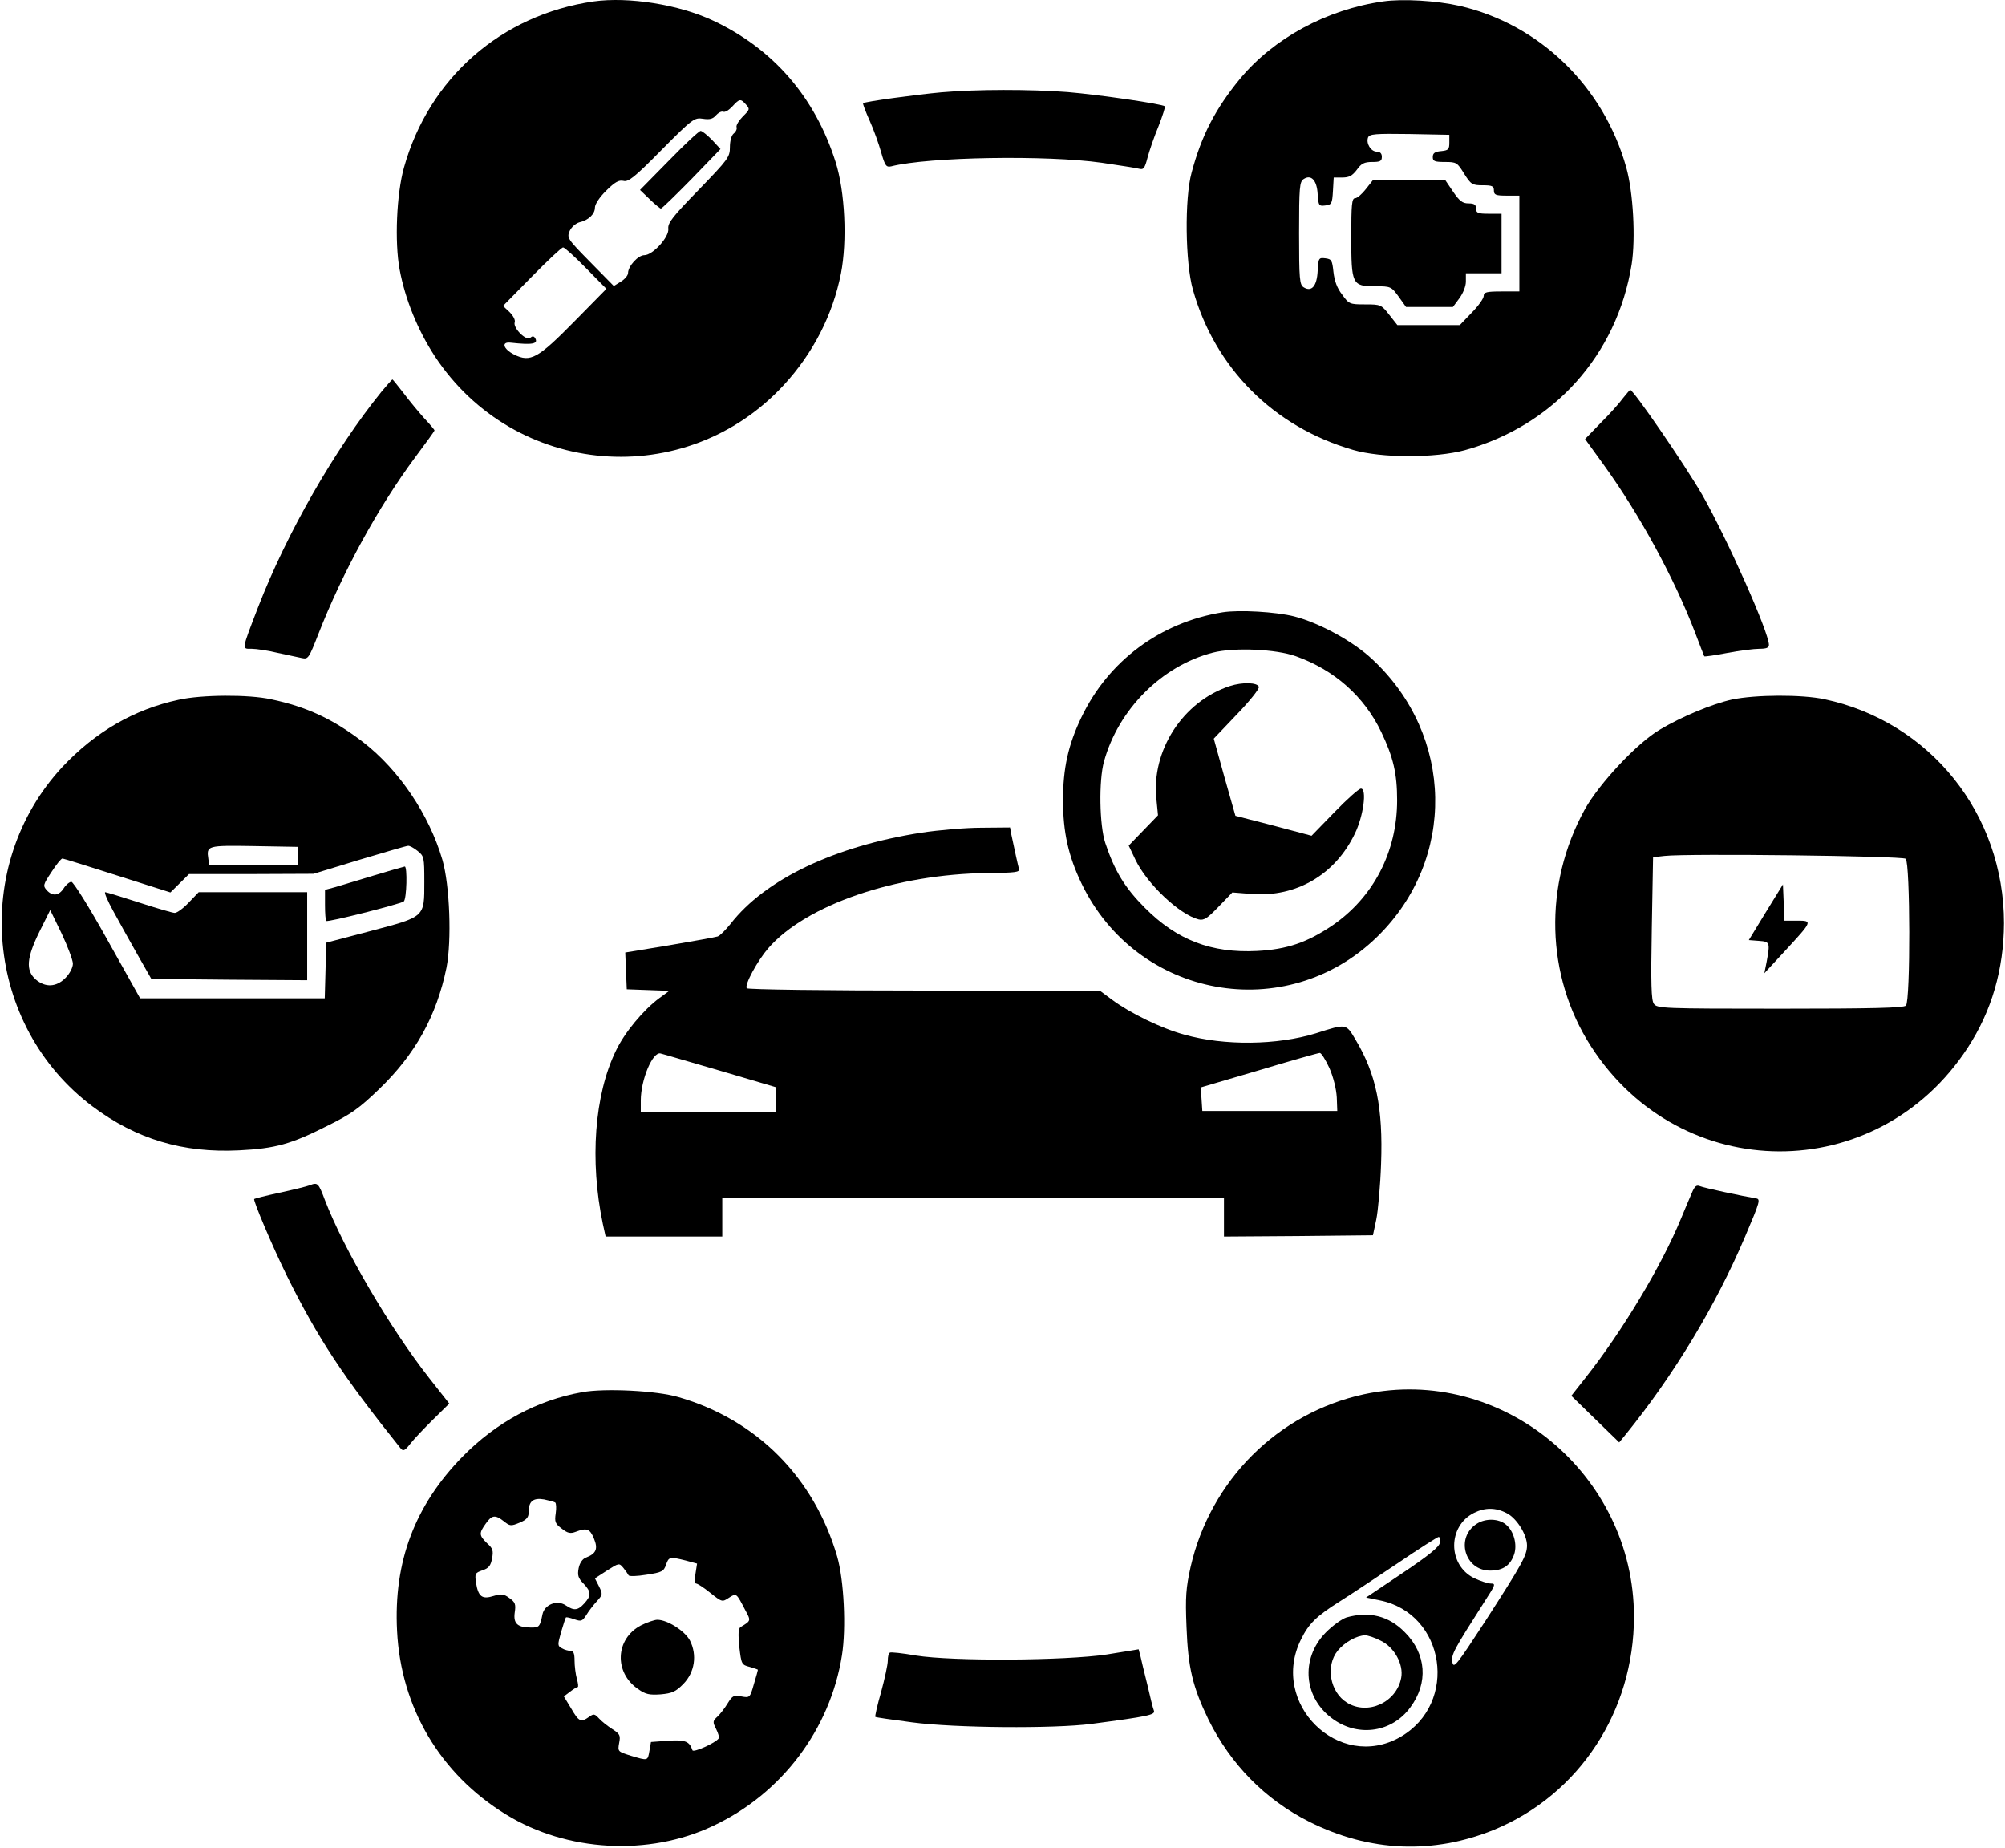<svg width="511" height="471" viewBox="0 0 511 471" fill="none" xmlns="http://www.w3.org/2000/svg">
<path d="M151.305 0.366C127.809 3.732 109.312 19.898 102.951 42.73C101.069 49.46 100.55 61.668 101.848 68.662C103.276 76.317 106.456 84.103 110.805 90.768C131.184 121.716 174.8 125.279 199.853 98.026C207.252 89.976 212.249 80.21 214.326 69.718C215.949 61.404 215.364 48.8 212.963 41.278C207.706 24.715 197.062 12.442 181.744 5.249C173.047 1.158 160.196 -0.887 151.305 0.366ZM190.117 26.629C191.155 27.751 191.091 27.949 189.338 29.664C188.3 30.72 187.586 31.908 187.716 32.37C187.91 32.766 187.586 33.558 187.002 34.02C186.417 34.481 186.028 35.933 186.028 37.517C186.028 40.024 185.574 40.618 178.11 48.339C171.49 55.135 170.192 56.785 170.321 58.236C170.646 60.348 166.362 65.033 164.22 65.033C162.598 65.033 160.067 67.871 160.067 69.586C160.067 70.18 159.223 71.17 158.249 71.764L156.432 72.885L150.396 66.749C144.619 60.876 144.425 60.612 145.204 58.83C145.658 57.841 146.761 56.917 147.67 56.653C150.007 56.125 151.629 54.541 151.629 52.892C151.629 52.034 152.862 50.186 154.485 48.602C156.756 46.359 157.73 45.831 158.898 46.095C160.131 46.425 161.689 45.237 168.634 38.177C176.552 30.192 177.006 29.928 179.148 30.258C180.836 30.522 181.679 30.324 182.458 29.4C183.042 28.741 183.886 28.279 184.341 28.477C184.795 28.675 185.833 28.015 186.677 27.091C188.494 25.111 188.754 25.111 190.117 26.629ZM149.357 68.332L154.55 73.611L146.437 81.86C137.091 91.362 135.208 92.418 131.055 90.372C128.199 88.92 127.68 87.007 130.211 87.337C135.663 87.93 137.285 87.666 136.377 86.149C136.052 85.621 135.663 85.621 135.144 86.083C134.105 87.007 130.665 83.509 131.184 82.124C131.379 81.53 130.795 80.474 129.886 79.55L128.199 77.966L135.533 70.51C139.557 66.419 143.127 63.053 143.516 63.053C143.906 63.053 146.502 65.429 149.357 68.332Z" fill="black"/>
<path d="M170.516 40.882L163.117 48.405L165.584 50.78C166.947 52.1 168.245 53.156 168.439 53.156C168.699 53.156 172.204 49.724 176.293 45.567L183.627 37.979L181.485 35.669C180.252 34.416 178.954 33.36 178.564 33.36C178.175 33.36 174.54 36.725 170.516 40.882Z" fill="black"/>
<path d="M352.506 0.366C338.097 2.412 324.597 9.737 315.965 20.162C309.799 27.685 306.23 34.481 303.698 43.983C301.881 50.582 302.076 66.947 304.023 73.809C309.67 93.869 324.597 108.782 344.847 114.655C352.052 116.767 365.746 116.767 373.34 114.721C395.992 108.452 412.153 90.438 415.852 67.343C416.891 60.678 416.241 48.998 414.489 42.73C408.713 22.01 392.357 6.173 371.977 1.488C366.136 0.168 357.439 -0.359 352.506 0.366ZM369.381 36.329C369.381 38.111 369.121 38.309 367.304 38.507C365.682 38.639 365.162 39.035 365.162 40.024C365.162 41.08 365.617 41.278 368.278 41.278C371.198 41.278 371.393 41.41 373.145 44.248C374.898 47.019 375.222 47.217 377.883 47.217C380.285 47.217 380.739 47.415 380.739 48.537C380.739 49.658 381.193 49.856 383.984 49.856H387.23V62.064V74.271H382.686C378.857 74.271 378.143 74.469 378.143 75.393C378.143 76.053 376.78 77.967 375.093 79.682L372.042 82.85H364.059H356.141L354.064 80.21C352.052 77.637 351.857 77.571 347.963 77.571C344.004 77.571 343.809 77.505 342.057 75.063C340.758 73.413 340.109 71.566 339.85 69.322C339.525 66.353 339.396 66.023 337.773 65.825C336.085 65.627 336.021 65.759 335.826 69.058C335.631 72.952 334.268 74.469 332.256 73.216C331.218 72.556 331.088 71.17 331.088 59.424C331.088 47.679 331.218 46.293 332.256 45.633C334.138 44.379 335.631 45.897 335.826 49.46C336.021 52.43 336.15 52.562 337.773 52.364C339.396 52.166 339.525 51.902 339.72 48.669L339.915 45.237H342.121C343.874 45.237 344.653 44.775 345.821 43.258C346.924 41.674 347.703 41.278 349.715 41.278C351.727 41.278 352.182 41.08 352.182 39.958C352.182 39.1 351.727 38.639 350.883 38.639C349.391 38.639 348.093 36.527 348.677 35.009C349.066 34.151 350.429 34.02 359.256 34.151L369.381 34.349V36.329Z" fill="black"/>
<path d="M348.092 48.207C347.119 49.46 345.886 50.516 345.366 50.516C344.523 50.516 344.393 52.166 344.393 60.282C344.393 72.49 344.588 72.951 350.494 72.951C354.453 72.951 354.583 73.017 356.465 75.591L358.347 78.231H364.318H370.289L371.912 76.053C372.886 74.733 373.6 72.951 373.6 71.764V69.652H378.143H382.686V62.064V54.475H379.441C376.65 54.475 376.196 54.277 376.196 53.156C376.196 52.166 375.741 51.836 374.249 51.836C372.756 51.836 371.977 51.242 370.354 48.867L368.342 45.897H359.126H349.91L348.092 48.207Z" fill="black"/>
<path d="M239.898 23.528C233.343 24.122 220.362 25.903 219.973 26.299C219.843 26.431 220.622 28.477 221.66 30.786C222.699 33.096 223.997 36.725 224.581 38.837C225.554 42.268 225.879 42.664 227.112 42.4C236.718 39.958 266.833 39.496 280.788 41.476C285.266 42.136 289.485 42.796 290.263 42.994C291.432 43.324 291.756 42.928 292.47 40.156C292.924 38.441 294.158 34.811 295.261 32.172C296.299 29.532 297.013 27.223 296.884 27.091C296.299 26.497 280.009 24.122 272.09 23.462C262.55 22.736 248.92 22.736 239.898 23.528Z" fill="black"/>
<path d="M97.24 99.808C85.362 114.457 73.096 135.837 65.762 154.775C61.478 165.927 61.608 165.333 64.139 165.333C65.307 165.333 68.358 165.795 70.824 166.388C73.355 166.916 76.081 167.51 76.99 167.708C78.548 168.038 78.742 167.708 81.144 161.571C87.245 145.933 96.396 129.238 105.742 116.635C108.468 113.005 110.74 109.838 110.74 109.706C110.74 109.508 109.572 108.122 108.079 106.539C106.651 104.955 104.25 102.052 102.822 100.138C101.394 98.29 100.096 96.707 100.031 96.707C99.901 96.707 98.668 98.092 97.24 99.808Z" fill="black"/>
<path d="M413.645 101.458C412.801 102.646 410.27 105.483 407.999 107.727L403.974 111.884L408.842 118.614C418.059 131.416 426.821 147.582 432.078 161.374C433.246 164.475 434.284 167.114 434.349 167.246C434.479 167.378 437.14 166.982 440.256 166.389C443.371 165.795 447.07 165.333 448.433 165.333C450.186 165.333 450.835 165.069 450.835 164.343C450.835 161.176 440.256 137.42 433.895 126.203C429.482 118.548 416.306 99.346 415.462 99.346C415.398 99.346 414.554 100.336 413.645 101.458Z" fill="black"/>
<path d="M311.616 156.029C295.65 158.602 282.475 168.434 275.595 182.819C272.22 189.88 270.922 195.818 270.922 203.935C270.922 212.051 272.285 218.122 275.595 225.05C289.679 254.48 327.778 261.409 351.013 238.71C371.198 218.98 370.614 187.438 349.78 168.038C344.977 163.485 336.28 158.734 329.854 157.084C325.116 155.897 315.9 155.369 311.616 156.029ZM330.309 167.246C340.109 170.744 347.703 177.474 352.051 186.58C355.102 192.981 356.076 197.138 356.076 203.935C356.076 217.066 350.039 228.68 339.525 235.872C333.165 240.161 328.037 241.943 320.378 242.339C308.761 242.933 299.934 239.567 291.756 231.319C286.693 226.238 284.097 222.015 281.696 214.823C280.203 210.335 280.008 198.92 281.371 194.037C285.071 180.708 296.105 169.688 309.085 166.322C314.407 164.937 325.246 165.399 330.309 167.246Z" fill="black"/>
<path d="M313.434 174.835C301.492 178.728 293.314 191.331 294.742 203.803L295.131 207.762L291.432 211.589L287.667 215.482L289.42 219.178C292.405 225.314 300.583 233.035 305.451 234.288C306.814 234.618 307.658 234.091 310.578 231.055L314.083 227.426L319.081 227.822C330.374 228.68 340.304 222.873 345.302 212.447C347.508 207.96 348.417 200.965 346.859 200.965C346.34 200.965 343.29 203.671 340.109 206.97L334.268 212.975L324.597 210.401L314.862 207.894L312.071 198.062L309.345 188.23L315.251 182.027C318.496 178.662 321.028 175.495 320.833 175.033C320.508 173.911 316.679 173.779 313.434 174.835Z" fill="black"/>
<path d="M45.512 178.332C34.154 180.773 24.288 186.514 15.916 195.423C-7.515 220.629 -3.88 261.409 23.639 281.997C34.738 290.311 46.68 293.874 60.959 293.149C70.175 292.687 74.199 291.565 83.351 286.946C89.516 283.91 91.593 282.393 96.526 277.642C105.872 268.668 111.259 258.902 113.79 246.628C115.153 239.699 114.634 225.578 112.752 219.112C109.377 207.564 101.653 196.148 92.502 189.088C84.843 183.215 78.158 180.114 69.072 178.2C63.36 176.946 51.418 177.012 45.512 178.332ZM76.016 218.122V220.431H64.658H53.3L53.105 218.914C52.586 215.482 52.716 215.416 64.788 215.614L76.016 215.812V218.122ZM106.456 216.868C108.079 218.188 108.144 218.452 108.144 224.721C108.144 233.827 108.403 233.563 94.449 237.258L83.156 240.227L82.961 247.288L82.766 254.414H59.271H35.711L27.404 239.567C22.86 231.385 18.706 224.721 18.187 224.721C17.733 224.721 16.824 225.446 16.24 226.37C15.007 228.284 13.384 228.482 11.892 226.832C10.918 225.71 10.983 225.446 13.125 222.213C14.358 220.299 15.591 218.782 15.916 218.782C16.175 218.782 22.471 220.761 29.935 223.137L43.435 227.426L45.771 225.116L48.173 222.741H64.009L79.911 222.675L91.593 219.112C98.019 217.198 103.601 215.548 103.99 215.548C104.379 215.482 105.483 216.076 106.456 216.868ZM18.577 245.572C18.577 246.562 17.798 248.08 16.695 249.201C14.358 251.577 11.567 251.709 9.101 249.597C6.505 247.288 6.764 244.121 10.074 237.39L12.8 231.913L15.721 237.918C17.279 241.217 18.577 244.714 18.577 245.572Z" fill="black"/>
<path d="M95.163 223.137C91.074 224.391 86.596 225.71 85.297 226.106L82.831 226.766V230.593C82.831 232.705 82.961 234.552 83.156 234.684C83.48 235.08 101.718 230.461 102.886 229.735C103.665 229.208 103.86 220.695 103.146 220.827C102.822 220.893 99.252 221.883 95.163 223.137Z" fill="black"/>
<path d="M28.831 232.111C30.259 234.75 33.05 239.765 34.997 243.197L38.567 249.465L58.427 249.663L78.288 249.795V238.578V227.36H64.463H50.639L48.108 229.999C46.745 231.451 45.122 232.639 44.538 232.639C44.019 232.639 39.93 231.451 35.452 229.999C30.973 228.548 27.079 227.36 26.819 227.36C26.495 227.36 27.403 229.538 28.831 232.111Z" fill="black"/>
<path d="M441.424 178.266C436.361 179.388 428.573 182.621 423.056 185.92C417.215 189.352 407.609 199.646 403.91 206.244C393.33 225.446 393.914 248.674 405.467 266.622C428.313 302.189 478.484 302.387 501.525 266.952C507.626 257.582 510.676 247.024 510.741 235.278C510.741 207.432 491.919 183.941 465.049 178.2C459.272 176.946 447.395 177.012 441.424 178.266ZM485.688 218.848C486.857 219.903 486.921 255.074 485.753 256.262C485.169 256.856 477.121 257.054 453.691 257.054C423.835 257.054 422.342 256.988 421.499 255.8C420.85 254.876 420.72 250.785 420.979 236.532L421.304 218.452L424.224 218.122C430.131 217.462 484.78 218.122 485.688 218.848Z" fill="black"/>
<path d="M450.056 232.441L445.708 239.567L448.239 239.765C451.095 239.963 451.16 240.161 450.251 245.11L449.667 248.014L454.794 242.471C461.998 234.684 461.998 234.618 458.039 234.618H454.794L454.599 229.999L454.405 225.38L450.056 232.441Z" fill="black"/>
<path d="M234.9 212.183C212.768 215.614 194.985 224.061 186.158 235.476C184.925 236.994 183.497 238.446 182.913 238.644C182.328 238.842 176.747 239.831 170.581 240.887L159.353 242.735L159.547 247.42L159.742 252.105L165.129 252.303L170.581 252.501L168.05 254.349C164.026 257.318 159.158 263.125 156.951 267.81C151.499 279.027 150.266 295.788 153.641 311.889L154.355 315.122H169.218H184.081V310.173V305.224H248.011H311.941V310.173V315.122L330.958 314.99L349.91 314.792L350.753 310.833C351.208 308.655 351.792 302.255 351.987 296.58C352.506 282.393 350.753 273.749 345.496 264.972C343.03 260.815 343.225 260.815 335.371 263.323C325.506 266.358 312.071 266.556 301.816 263.653C295.975 262.069 287.992 258.176 283.383 254.744L280.268 252.435H235.485C210.821 252.435 190.506 252.171 190.312 251.841C189.727 250.917 193.038 244.846 195.828 241.613C205.434 230.593 228.28 222.741 251.71 222.477C258.785 222.411 259.953 222.279 259.694 221.421C259.434 220.497 258.59 216.67 257.747 212.645L257.422 210.863L250.088 210.929C246.129 210.929 239.249 211.523 234.9 212.183ZM183.627 272.891L197.711 277.048V280.215V283.449H180.511H163.312V280.479C163.312 275.134 166.362 267.876 168.374 268.47C169.023 268.602 175.838 270.647 183.627 272.891ZM338.811 272.165C339.85 274.54 340.564 277.51 340.693 279.621L340.823 283.119H323.624H306.424L306.23 280.149L306.035 277.114L320.833 272.759C328.946 270.317 335.955 268.338 336.345 268.338C336.734 268.272 337.838 270.053 338.811 272.165Z" fill="black"/>
<path d="M78.937 302.057C78.028 302.387 74.523 303.245 71.148 303.97C67.774 304.696 64.918 305.422 64.788 305.554C64.463 305.884 69.461 317.696 73.096 325.086C81.014 341.055 87.374 350.689 102.108 369.099C102.757 369.891 103.146 369.759 104.639 367.845C105.612 366.592 108.273 363.82 110.48 361.643L114.504 357.683L109.312 351.085C99.382 338.415 87.634 318.355 82.831 305.884C81.144 301.397 80.949 301.265 78.937 302.057Z" fill="black"/>
<path d="M431.169 304.036C430.65 305.224 429.417 308.127 428.443 310.503C423.381 322.776 413.386 339.339 404.104 351.085L400.47 355.704L406.571 361.643L412.672 367.581L414.294 365.602C426.691 350.293 437.335 332.608 444.734 315.188C448.693 305.884 448.758 305.554 447.395 305.356C444.474 304.894 434.22 302.717 433.181 302.255C432.337 301.925 431.883 302.321 431.169 304.036Z" fill="black"/>
<path d="M148.384 354.78C136.896 356.825 126.511 362.434 117.879 371.21C105.742 383.616 100.29 397.935 101.199 415.619C102.173 435.151 112.168 452.11 128.978 462.404C144.425 471.906 165.324 473.094 181.745 465.307C199.204 457.125 211.6 440.694 214.586 421.822C215.689 414.894 215.105 402.62 213.353 396.615C207.446 376.489 192.843 361.774 172.918 356.034C167.401 354.384 154.096 353.724 148.384 354.78ZM141.504 382.89C141.764 383.088 141.829 384.342 141.634 385.662C141.31 387.839 141.504 388.301 143.192 389.555C144.685 390.742 145.398 390.874 146.761 390.347C149.552 389.291 150.331 389.555 151.37 392.062C152.473 394.702 151.954 395.955 149.293 396.945C148.449 397.275 147.735 398.331 147.475 399.651C147.151 401.432 147.346 402.158 148.709 403.544C150.721 405.655 150.721 406.645 148.903 408.625C147.281 410.406 146.307 410.538 144.165 409.087C141.959 407.635 138.778 408.889 138.259 411.396C137.61 414.564 137.415 414.762 135.403 414.762C131.898 414.762 130.795 413.772 131.185 410.934C131.509 408.823 131.314 408.295 129.822 407.239C128.394 406.183 127.745 406.117 125.798 406.711C122.877 407.635 121.903 406.909 121.319 403.346C120.995 401.036 121.06 400.838 122.942 400.179C124.564 399.651 125.084 398.991 125.408 397.143C125.798 395.164 125.603 394.57 124.11 393.25C122.098 391.27 122.033 390.742 123.786 388.301C125.343 386.057 126.187 385.925 128.459 387.707C129.951 388.895 130.211 388.961 132.418 388.037C134.3 387.245 134.754 386.651 134.754 385.2C134.754 382.56 135.923 381.636 138.648 382.098C139.882 382.362 141.18 382.692 141.504 382.89ZM174.735 397.671L177.656 398.463L177.266 400.97C177.007 402.422 177.071 403.544 177.396 403.544C177.785 403.544 179.408 404.6 181.031 405.919C184.016 408.295 184.081 408.295 185.769 407.173C187.716 405.919 187.651 405.919 189.987 410.406C191.415 413.046 191.415 413.046 188.754 414.63C188.17 415.026 188.105 416.279 188.43 419.711C188.949 424.132 189.014 424.264 191.091 424.792C192.194 425.121 193.168 425.451 193.168 425.517C193.168 425.649 192.713 427.299 192.129 429.213C191.156 432.644 191.091 432.71 188.949 432.314C187.002 431.918 186.677 432.116 185.444 434.096C184.73 435.283 183.562 436.801 182.848 437.461C181.615 438.583 181.615 438.847 182.523 440.628C183.043 441.684 183.367 442.74 183.172 443.004C182.458 444.126 176.747 446.699 176.487 446.039C175.708 443.73 174.67 443.334 170.321 443.598L165.908 443.928L165.519 446.171C165.064 448.745 165.194 448.745 160.781 447.425C157.471 446.369 157.406 446.369 157.795 444.192C158.184 442.212 157.99 441.882 156.043 440.628C154.809 439.836 153.317 438.649 152.668 437.923C151.564 436.735 151.305 436.669 150.136 437.527C148.06 438.979 147.54 438.781 145.593 435.415L143.711 432.314L145.269 431.126C146.047 430.532 146.956 429.938 147.216 429.938C147.475 429.938 147.346 428.949 147.021 427.827C146.697 426.639 146.437 424.528 146.437 423.208C146.437 421.36 146.177 420.7 145.398 420.7C144.879 420.7 143.841 420.436 143.192 420.04C142.088 419.447 142.088 419.183 142.997 415.949C143.581 414.036 144.1 412.32 144.23 412.188C144.36 412.056 145.269 412.254 146.372 412.65C148.124 413.244 148.384 413.178 149.422 411.594C150.007 410.604 151.24 409.021 152.084 408.097C153.641 406.381 153.641 406.249 152.668 404.27L151.629 402.224L154.68 400.245C157.795 398.265 157.795 398.265 158.898 399.585C159.483 400.311 160.067 401.168 160.196 401.432C160.326 401.762 162.338 401.696 164.74 401.3C168.699 400.706 169.153 400.442 169.737 398.793C170.451 396.681 170.711 396.681 174.735 397.671Z" fill="black"/>
<path d="M163.312 414.234C156.821 417.665 156.432 426.243 162.663 430.466C164.545 431.786 165.518 431.984 168.374 431.786C171.295 431.522 172.204 431.126 174.151 429.147C177.071 426.177 177.72 421.756 175.838 418.061C174.605 415.685 170.127 412.782 167.53 412.782C166.817 412.782 164.869 413.442 163.312 414.234Z" fill="black"/>
<path d="M347.638 355.308C325.701 360.059 308.501 377.215 303.439 399.321C302.27 404.666 302.076 406.843 302.4 414.63C302.79 424.989 303.958 429.872 307.982 438.187C313.629 449.602 322.391 458.577 333.684 464.251C349.066 471.972 365.292 472.632 380.934 466.231C402.547 457.257 416.436 436.009 416.436 411.99C416.436 375.632 382.686 347.785 347.638 355.308ZM383.984 385.596C386.515 386.849 389.176 391.072 389.176 393.844C389.176 396.351 387.943 398.529 378.597 413.046C371.198 424.396 370.484 425.319 370.16 423.604C369.835 421.624 370.354 420.7 378.467 407.965C381.128 403.874 381.258 403.544 379.96 403.544C379.181 403.544 377.234 402.884 375.677 402.158C368.927 398.793 368.927 388.895 375.677 385.53C378.467 384.144 381.193 384.144 383.984 385.596ZM366.979 393.118C366.85 394.174 364.189 396.351 357.503 400.838L348.157 407.107L351.662 407.833C368.407 411.198 371.847 434.096 356.854 442.674C341.213 451.582 323.429 434.03 331.607 417.731C333.554 413.772 335.501 411.858 341.472 408.097C344.004 406.513 350.559 402.158 356.076 398.463C361.592 394.702 366.395 391.666 366.655 391.666C366.979 391.666 367.109 392.326 366.979 393.118Z" fill="black"/>
<path d="M376.39 388.301C370.874 391.798 373.275 400.245 379.765 400.245C383.076 400.245 384.958 398.925 385.931 396.021C386.71 393.514 385.802 390.149 383.79 388.499C381.972 386.981 378.662 386.849 376.39 388.301Z" fill="black"/>
<path d="M343.16 412.188C341.991 412.584 339.655 414.234 337.902 416.015C331.282 422.746 332.256 432.974 339.979 438.253C346.47 442.74 354.907 441.354 359.451 435.085C364.059 428.883 363.539 421.492 358.088 416.015C353.999 411.792 349.001 410.538 343.16 412.188ZM351.922 418.127C355.362 419.777 357.763 424.132 357.114 427.563C355.946 433.832 348.612 437.197 343.289 433.898C338.941 431.192 337.773 424.528 340.953 420.634C342.77 418.457 345.756 416.807 347.898 416.741C348.612 416.741 350.429 417.335 351.922 418.127Z" fill="black"/>
<path d="M282.085 421.624C271.506 423.208 242.883 423.406 233.407 421.888C230.032 421.294 227.047 420.964 226.787 421.162C226.463 421.294 226.268 422.218 226.268 423.208C226.268 424.198 225.489 427.761 224.581 431.126C223.607 434.492 222.958 437.395 223.088 437.527C223.218 437.659 227.436 438.253 232.434 438.913C243.273 440.364 268.65 440.562 278.191 439.309C292.729 437.395 294.482 436.999 294.092 435.943C293.833 435.349 293.119 432.38 292.405 429.279C291.626 426.177 290.847 422.944 290.653 422.02L290.198 420.304L282.085 421.624Z" fill="black"/>
</svg>
